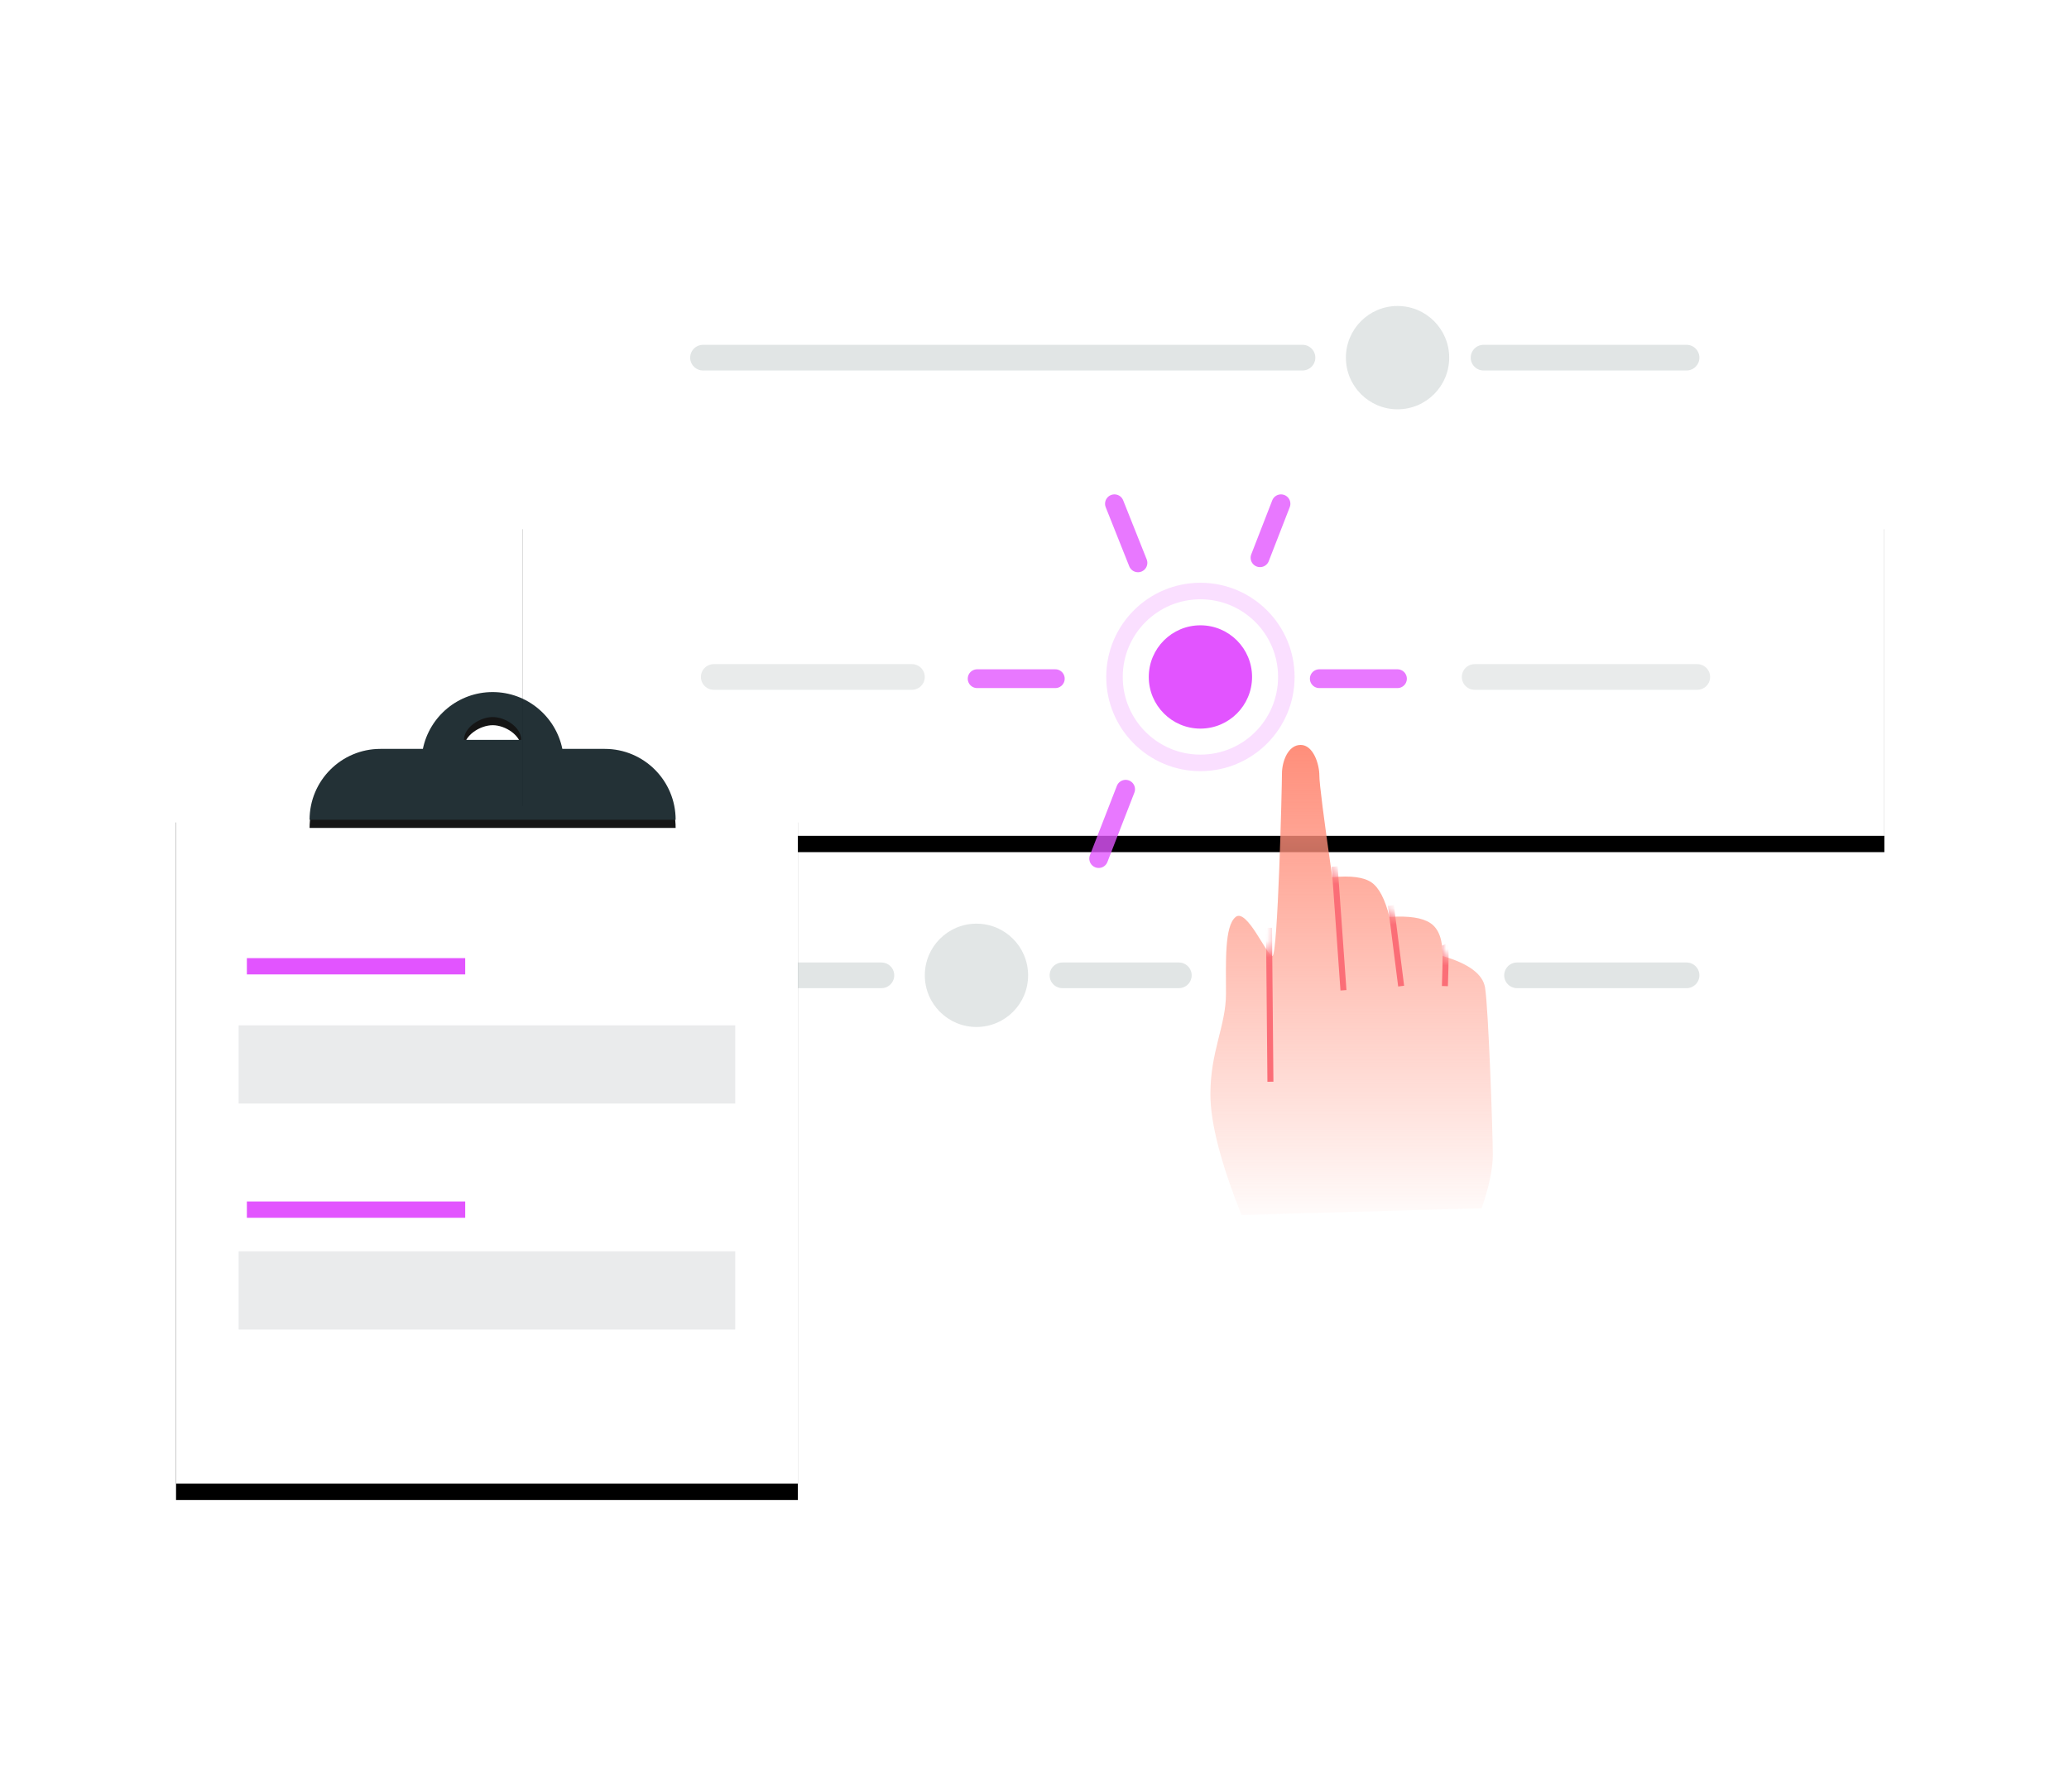 <?xml version="1.0" encoding="UTF-8"?>
<svg width="254px" height="220px" viewBox="0 0 254 220" version="1.1" xmlns="http://www.w3.org/2000/svg" xmlns:xlink="http://www.w3.org/1999/xlink">
    <!-- Generator: Sketch 52.3 (67297) - http://www.bohemiancoding.com/sketch -->
    <title>next-steps-survey</title>
    <desc>Created with Sketch.</desc>
    <defs>
        <polygon id="path-1" points="0.17 25.96 167.309 25.96 167.309 65.598 0.17 65.598"></polygon>
        <filter x="-16.8%" y="-65.6%" width="133.5%" height="241.3%" filterUnits="objectBoundingBox" id="filter-2">
            <feOffset dx="0" dy="2" in="SourceAlpha" result="shadowOffsetOuter1"></feOffset>
            <feGaussianBlur stdDeviation="9" in="shadowOffsetOuter1" result="shadowBlurOuter1"></feGaussianBlur>
            <feColorMatrix values="0 0 0 0 0   0 0 0 0 0   0 0 0 0 0  0 0 0 0.068 0" type="matrix" in="shadowBlurOuter1"></feColorMatrix>
        </filter>
        <linearGradient x1="50%" y1="0%" x2="50%" y2="100%" id="linearGradient-3">
            <stop stop-color="#FF8E7A" offset="0%"></stop>
            <stop stop-color="#FF8E7A" stop-opacity="0.034" offset="100%"></stop>
        </linearGradient>
        <path d="M88.395,112.143 C85.845,105.778 84.569,100.832 84.569,97.305 C84.569,92.015 86.482,88.901 86.482,84.978 C86.482,81.055 86.288,76.678 87.666,75.559 C89.045,74.44 91.513,80.35 92.182,80.35 C92.85,80.35 93.355,59.49 93.355,57.971 C93.355,56.452 94.106,54.438 95.648,54.438 C97.19,54.438 97.947,56.771 97.947,58.214 C97.947,59.175 98.475,63.331 99.532,70.68 C101.815,70.459 103.421,70.671 104.347,71.315 C105.274,71.959 106.009,73.373 106.552,75.559 C108.919,75.391 110.602,75.646 111.601,76.324 C112.6,77.003 113.092,78.345 113.078,80.35 C116.273,81.281 118.009,82.568 118.286,84.213 C118.701,86.681 119.239,102.165 119.239,104.745 C119.239,106.465 118.783,108.653 117.871,111.307 L88.395,112.143 Z" id="path-4"></path>
        <rect id="path-6" x="0.612" y="14.953" width="76.337" height="83.165"></rect>
        <filter x="-22.9%" y="-18.6%" width="145.8%" height="142.1%" filterUnits="objectBoundingBox" id="filter-7">
            <feOffset dx="0" dy="2" in="SourceAlpha" result="shadowOffsetOuter1"></feOffset>
            <feGaussianBlur stdDeviation="5.5" in="shadowOffsetOuter1" result="shadowBlurOuter1"></feGaussianBlur>
            <feColorMatrix values="0 0 0 0 0   0 0 0 0 0   0 0 0 0 0  0 0 0 0.068 0" type="matrix" in="shadowBlurOuter1"></feColorMatrix>
        </filter>
        <path d="M30.915,7.924 C31.731,3.944 35.253,0.95 39.475,0.95 C43.697,0.95 47.22,3.944 48.036,7.924 L53.243,7.924 C58.049,7.924 61.945,11.82 61.945,16.626 L17.005,16.626 C17.005,11.82 20.901,7.924 25.707,7.924 L30.915,7.924 Z M42.991,6.819 C42.991,5.272 41.038,4.017 39.489,4.017 C37.939,4.017 35.96,5.272 35.96,6.819 L42.991,6.819 Z" id="path-8"></path>
        <filter x="-31.2%" y="-82.9%" width="162.3%" height="278.6%" filterUnits="objectBoundingBox" id="filter-9">
            <feOffset dx="0" dy="1" in="SourceAlpha" result="shadowOffsetOuter1"></feOffset>
            <feGaussianBlur stdDeviation="4.5" in="shadowOffsetOuter1" result="shadowBlurOuter1"></feGaussianBlur>
            <feColorMatrix values="0 0 0 0 0   0 0 0 0 0   0 0 0 0 0  0 0 0 0.068 0" type="matrix" in="shadowBlurOuter1"></feColorMatrix>
        </filter>
    </defs>
    <g id="next-steps-survey" stroke="none" stroke-width="1" fill="none" fill-rule="evenodd">
        <g id="demo-icon" transform="translate(21, 37)">
            <g id="customize-hand" transform="translate(43.025, 0)">
                <g id="Group-23" transform="translate(22.261, 76.278)">
                    <path d="M0.019,6.441 L21.92,6.441 M44.146,6.441 L58.435,6.441" id="Path-14" stroke="#D2D8D8" stroke-width="3.15" opacity="0.662" stroke-linecap="round"></path>
                    <path d="M99.95,6.441 L120.765,6.441" id="Path-14" stroke="#D2D8D8" stroke-width="3.15" opacity="0.662" stroke-linecap="round"></path>
                    <path d="M33.589,12.782 C37.091,12.782 39.93,9.943 39.93,6.441 C39.93,2.939 37.091,0.1 33.589,0.1 C30.087,0.1 27.248,2.939 27.248,6.441 C27.248,9.943 30.087,12.782 33.589,12.782 Z" id="Oval-4" fill="#D2D8D8" opacity="0.635"></path>
                </g>
                <g id="Group-26" transform="translate(22.261, 0.459)">
                    <path d="M0.019,6.441 L73.615,6.441 M95.841,6.441 L120.765,6.441" id="Path-14" stroke="#D2D8D8" stroke-width="3.15" opacity="0.662" stroke-linecap="round"></path>
                    <path d="M85.283,12.782 C88.785,12.782 91.624,9.943 91.624,6.441 C91.624,2.939 88.785,0.1 85.283,0.1 C81.782,0.1 78.943,2.939 78.943,6.441 C78.943,9.943 81.782,12.782 85.283,12.782 Z" id="Oval-4" fill="#D2D8D8" opacity="0.635"></path>
                </g>
                <g id="Rectangle-5">
                    <use fill="black" fill-opacity="1" filter="url(#filter-2)" xlink:href="#path-1"></use>
                    <use fill="#FFFFFF" fill-rule="evenodd" xlink:href="#path-1"></use>
                </g>
                <g id="Group-40" transform="translate(83.929, 46.676) scale(-1, 1) translate(-83.929, -46.676) translate(23.429, 24.676)">
                    <path d="M0.087,21.419 L27.42,21.419 M96.498,21.419 L120.832,21.419" id="Path-14" stroke="#E9EBEB" stroke-width="3.15" stroke-linecap="round"></path>
                    <g id="Group-24" transform="translate(62.528, 22) scale(-1, 1) translate(-62.528, -22) translate(36.028, 0)" opacity="0.792" stroke="#E254FF" stroke-linecap="round" stroke-width="2.304">
                        <path d="M20.277,7.412 L17.388,0.159" id="Path-36"></path>
                        <path d="M37.835,6.785 L35.259,0.159" id="Path-36" transform="translate(36.547, 3.472) scale(-1, 1) translate(-36.547, -3.472) "></path>
                        <path d="M18.761,43.713 L15.452,35.202" id="Path-36" transform="translate(17.107, 39.457) scale(1, -1) translate(-17.107, -39.457) "></path>
                        <path d="M10.129,21.631 L0.532,21.631" id="Path-38"></path>
                        <path d="M52.134,21.631 L42.537,21.631" id="Path-38" transform="translate(47.335, 21.631) scale(-1, 1) translate(-47.335, -21.631) "></path>
                    </g>
                    <path d="M61.085,27.759 C64.587,27.759 67.425,24.92 67.425,21.419 C67.425,17.917 64.587,15.079 61.085,15.079 C57.584,15.079 54.745,17.917 54.745,21.419 C54.745,24.92 57.584,27.759 61.085,27.759 Z" id="Oval-4" fill="#E254FF"></path>
                    <path d="M61.085,31.967 C66.911,31.967 71.633,27.244 71.633,21.419 C71.633,15.593 66.911,10.871 61.085,10.871 C55.26,10.871 50.537,15.593 50.537,21.419 C50.537,27.244 55.26,31.967 61.085,31.967 Z" id="Oval-4" stroke="#E254FF" stroke-width="2.028" opacity="0.19"></path>
                </g>
                <mask id="mask-5" fill="white">
                    <use xlink:href="#path-4"></use>
                </mask>
                <use id="Path-19" fill="url(#linearGradient-3)" xlink:href="#path-4"></use>
                <path d="M91.938,95.781 L91.764,76.887" id="Path-20" stroke="#FB6E77" stroke-width="0.736" mask="url(#mask-5)"></path>
                <path d="M100.905,84.554 L99.826,69.372" id="Path-21" stroke="#FB6E77" stroke-width="0.736" mask="url(#mask-5)"></path>
                <path d="M107.987,84.043 L106.73,74.144" id="Path-24" stroke="#FB6E77" stroke-width="0.736" mask="url(#mask-5)"></path>
                <path d="M113.358,84.041 C113.416,82.351 113.445,81.106 113.445,80.306 C113.445,79.507 113.416,79.044 113.358,78.919" id="Path-25" stroke="#FB6E77" stroke-width="0.736" mask="url(#mask-5)"></path>
            </g>
            <g id="clipboard" transform="translate(0, 47)">
                <g id="Rectangle-4">
                    <use fill="black" fill-opacity="1" filter="url(#filter-7)" xlink:href="#path-6"></use>
                    <use fill="#FFFFFF" fill-rule="evenodd" xlink:href="#path-6"></use>
                </g>
                <g id="Group-20" transform="translate(8.299, 33.325)">
                    <polygon id="Rectangle-18" fill="#C6CACB" opacity="0.374" points="0 8.535 60.961 8.535 60.961 18.136 0 18.136"></polygon>
                    <polygon id="Rectangle-18" fill="#C6CACB" opacity="0.374" points="0 36.272 60.961 36.272 60.961 45.874 0 45.874"></polygon>
                    <path d="M1.008,31.155 L27.812,31.155" id="Path-43" stroke="#E254FF" stroke-width="2"></path>
                    <path d="M1.008,1.283 L27.812,1.283" id="Path-43" stroke="#E254FF" stroke-width="2"></path>
                </g>
                <g id="Combined-Shape" opacity="0.917">
                    <use fill="black" fill-opacity="1" filter="url(#filter-9)" xlink:href="#path-8"></use>
                    <use fill="#0F1E24" fill-rule="evenodd" xlink:href="#path-8"></use>
                </g>
            </g>
        </g>
    </g>
</svg>